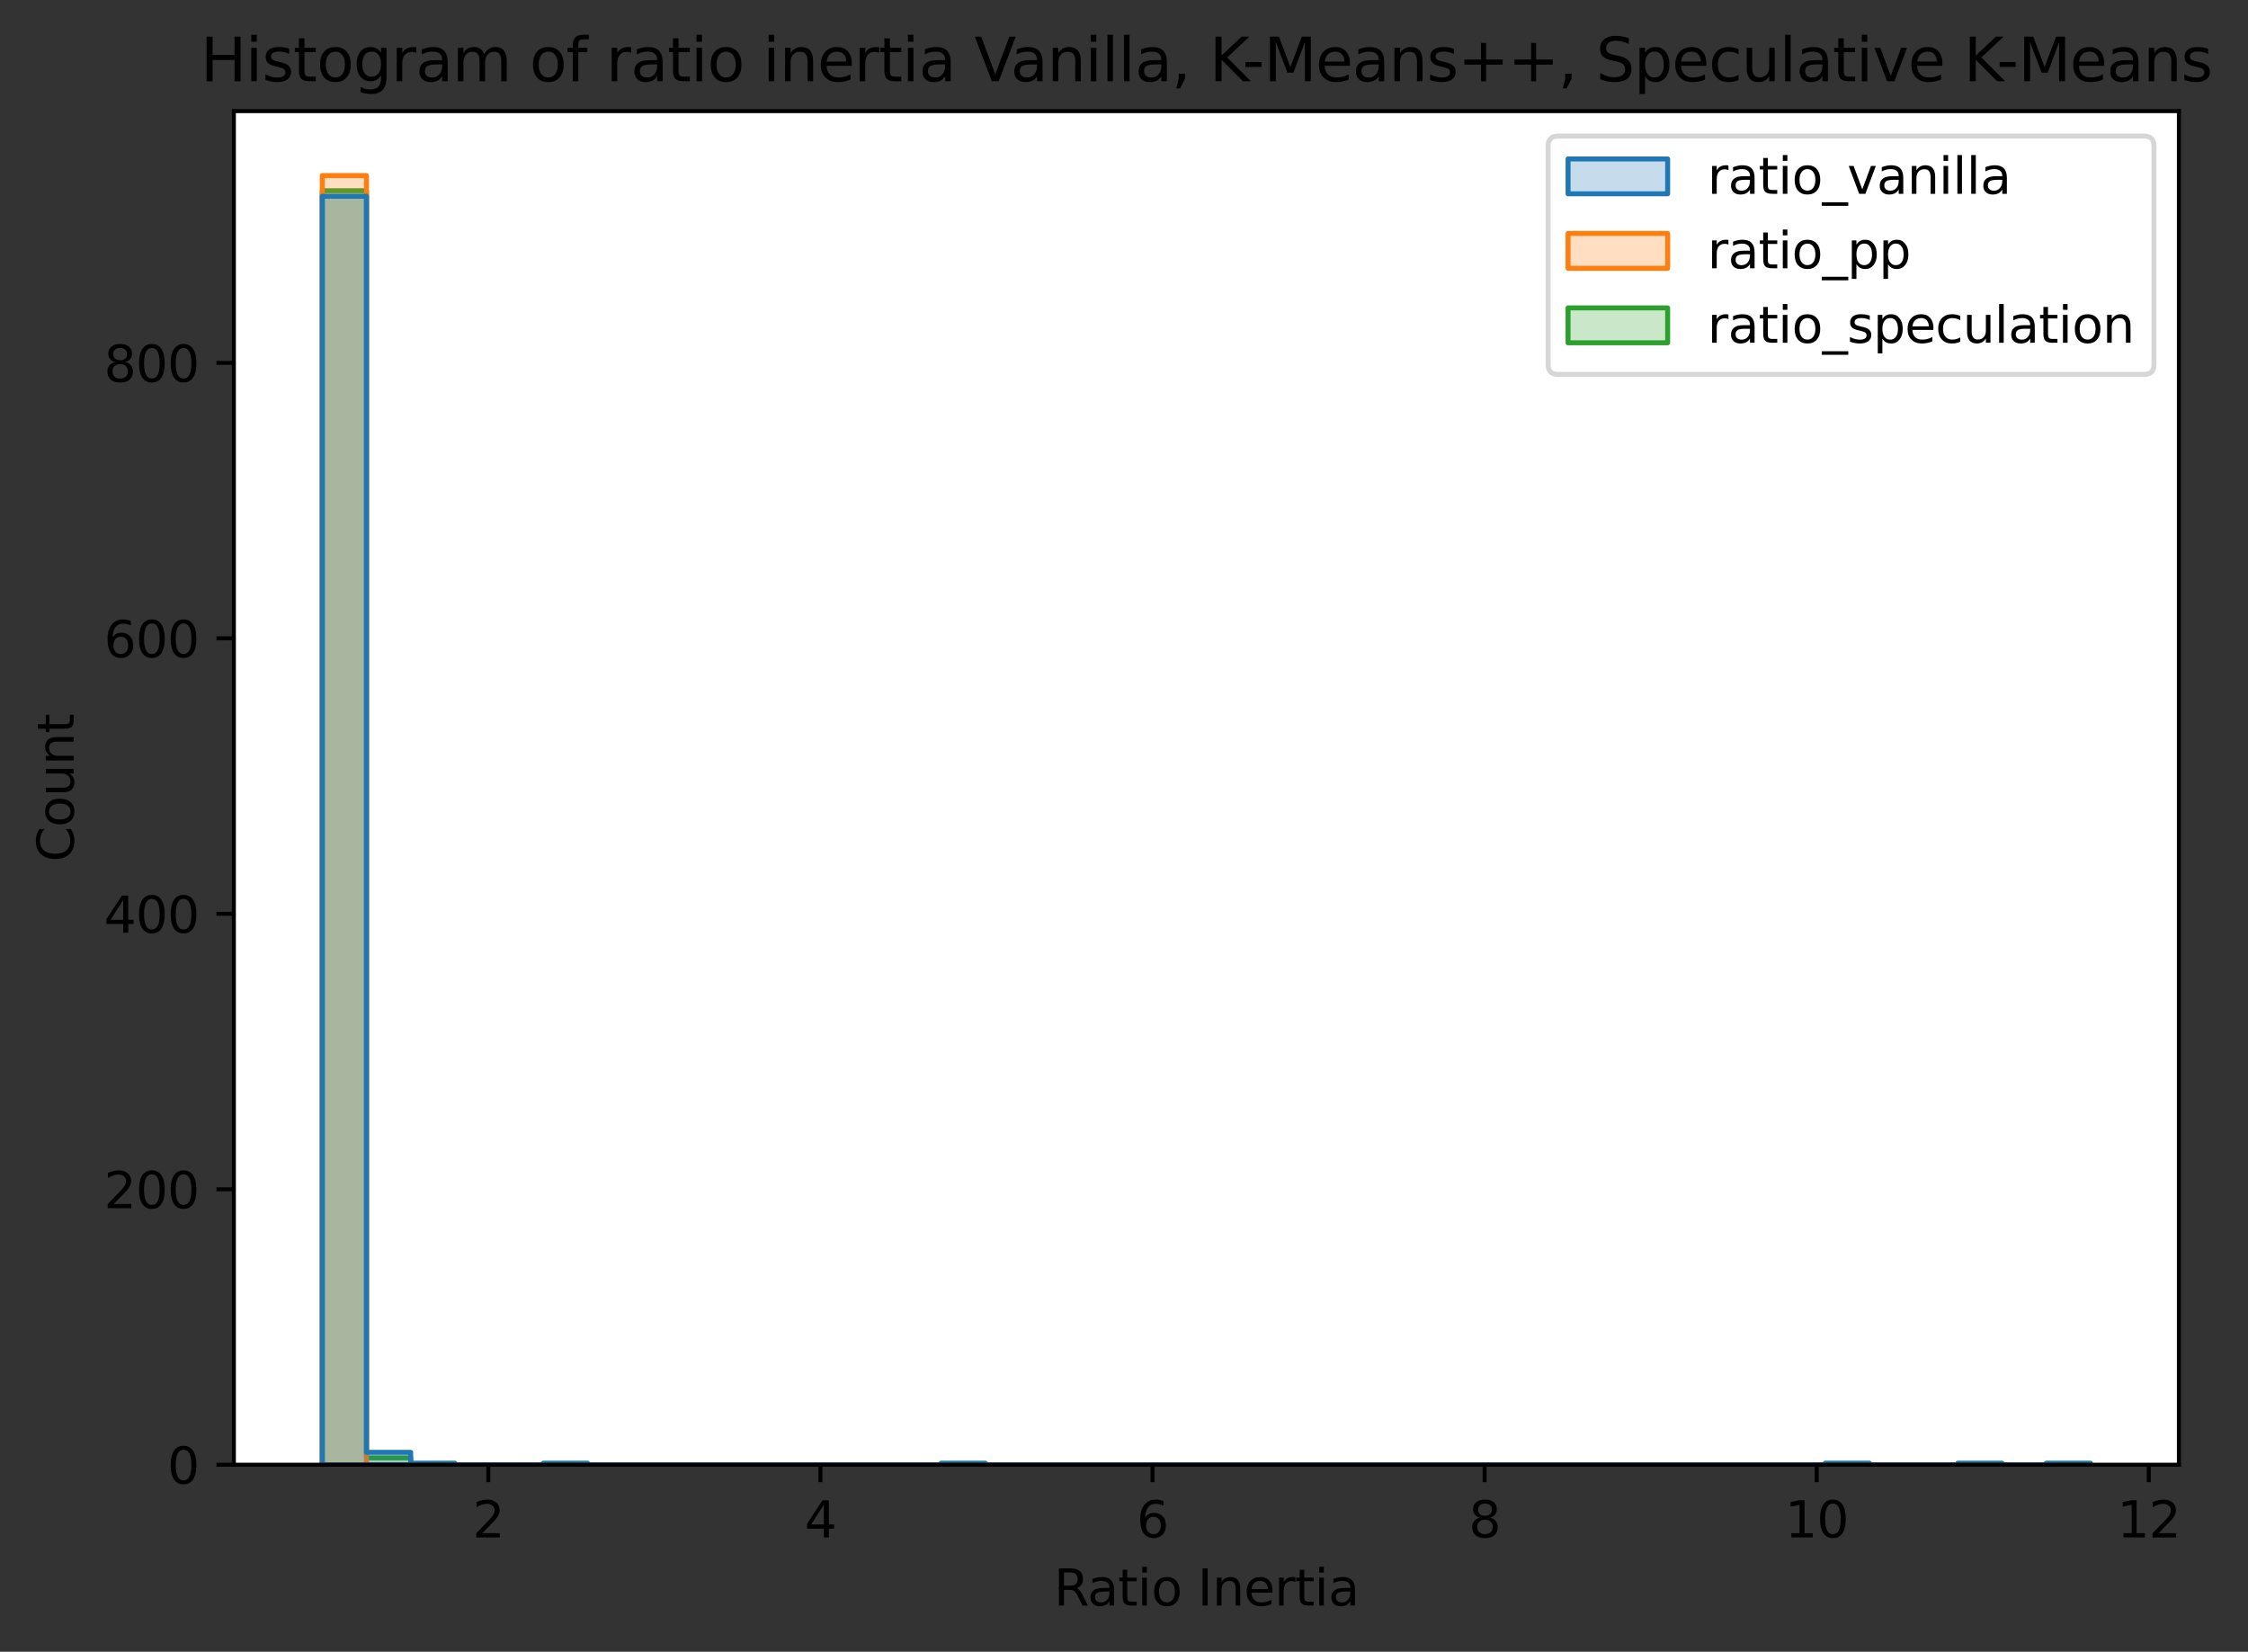 <?xml version="1.0" encoding="utf-8" standalone="no"?>
<!DOCTYPE svg PUBLIC "-//W3C//DTD SVG 1.1//EN"
  "http://www.w3.org/Graphics/SVG/1.1/DTD/svg11.dtd">
<svg xmlns:xlink="http://www.w3.org/1999/xlink" width="451.449pt" height="331.674pt" viewBox="0 0 451.449 331.674" xmlns="http://www.w3.org/2000/svg" version="1.1">
 <rect x="0" y="0" width="451.449" height="331.674" fill="#333333" stroke="none"/>
 <defs>
  <style type="text/css">*{stroke-linejoin: round; stroke-linecap: butt}</style>
 </defs>
 <g id="figure_1">
  <g id="patch_1">
   <path d="M 0 331.674 
L 451.449 331.674 
L 451.449 0 
L 0 0 
L 0 331.674 
z
" style="fill: none"/>
  </g>
  <g id="axes_1">
   <g id="patch_2">
    <path d="M 46.966 294.118 
L 437.566 294.118 
L 437.566 22.318 
L 46.966 22.318 
z
" style="fill: #ffffff"/>
   </g>
   <g id="PolyCollection_1">
    <defs>
     <path id="m29b02a7ef2" d="M 64.72 -293.371 
L 64.72 -37.556 
L 73.597 -37.556 
L 73.597 -37.556 
L 82.475 -37.556 
L 82.475 -37.556 
L 91.352 -37.556 
L 91.352 -37.556 
L 100.229 -37.556 
L 100.229 -37.556 
L 109.107 -37.556 
L 109.107 -37.556 
L 117.984 -37.556 
L 117.984 -37.556 
L 126.861 -37.556 
L 126.861 -37.556 
L 135.738 -37.556 
L 135.738 -37.556 
L 144.616 -37.556 
L 144.616 -37.556 
L 153.493 -37.556 
L 153.493 -37.556 
L 162.37 -37.556 
L 162.37 -37.556 
L 171.247 -37.556 
L 171.247 -37.556 
L 180.125 -37.556 
L 180.125 -37.556 
L 189.002 -37.556 
L 189.002 -37.556 
L 197.879 -37.556 
L 197.879 -37.556 
L 206.757 -37.556 
L 206.757 -37.556 
L 215.634 -37.556 
L 215.634 -37.556 
L 224.511 -37.556 
L 224.511 -37.556 
L 233.388 -37.556 
L 233.388 -37.556 
L 242.266 -37.556 
L 242.266 -37.556 
L 251.143 -37.556 
L 251.143 -37.556 
L 260.02 -37.556 
L 260.02 -37.556 
L 268.897 -37.556 
L 268.897 -37.556 
L 277.775 -37.556 
L 277.775 -37.556 
L 286.652 -37.556 
L 286.652 -37.556 
L 295.529 -37.556 
L 295.529 -37.556 
L 304.407 -37.556 
L 304.407 -37.556 
L 313.284 -37.556 
L 313.284 -37.556 
L 322.161 -37.556 
L 322.161 -37.556 
L 331.038 -37.556 
L 331.038 -37.556 
L 339.916 -37.556 
L 339.916 -37.556 
L 348.793 -37.556 
L 348.793 -37.556 
L 357.67 -37.556 
L 357.67 -37.556 
L 366.547 -37.556 
L 366.547 -37.556 
L 375.425 -37.556 
L 375.425 -37.556 
L 384.302 -37.556 
L 384.302 -37.556 
L 393.179 -37.556 
L 393.179 -37.556 
L 402.057 -37.556 
L 402.057 -37.556 
L 410.934 -37.556 
L 410.934 -37.556 
L 419.811 -37.556 
L 419.811 -37.556 
L 419.811 -37.833 
L 419.811 -37.833 
L 419.811 -37.833 
L 410.934 -37.833 
L 410.934 -37.556 
L 402.057 -37.556 
L 402.057 -37.833 
L 393.179 -37.833 
L 393.179 -37.556 
L 384.302 -37.556 
L 384.302 -37.556 
L 375.425 -37.556 
L 375.425 -37.833 
L 366.547 -37.833 
L 366.547 -37.556 
L 357.67 -37.556 
L 357.67 -37.556 
L 348.793 -37.556 
L 348.793 -37.556 
L 339.916 -37.556 
L 339.916 -37.556 
L 331.038 -37.556 
L 331.038 -37.556 
L 322.161 -37.556 
L 322.161 -37.556 
L 313.284 -37.556 
L 313.284 -37.556 
L 304.407 -37.556 
L 304.407 -37.556 
L 295.529 -37.556 
L 295.529 -37.556 
L 286.652 -37.556 
L 286.652 -37.556 
L 277.775 -37.556 
L 277.775 -37.556 
L 268.897 -37.556 
L 268.897 -37.556 
L 260.02 -37.556 
L 260.02 -37.556 
L 251.143 -37.556 
L 251.143 -37.556 
L 242.266 -37.556 
L 242.266 -37.556 
L 233.388 -37.556 
L 233.388 -37.556 
L 224.511 -37.556 
L 224.511 -37.556 
L 215.634 -37.556 
L 215.634 -37.556 
L 206.757 -37.556 
L 206.757 -37.556 
L 197.879 -37.556 
L 197.879 -37.833 
L 189.002 -37.833 
L 189.002 -37.556 
L 180.125 -37.556 
L 180.125 -37.556 
L 171.247 -37.556 
L 171.247 -37.556 
L 162.37 -37.556 
L 162.37 -37.556 
L 153.493 -37.556 
L 153.493 -37.556 
L 144.616 -37.556 
L 144.616 -37.556 
L 135.738 -37.556 
L 135.738 -37.556 
L 126.861 -37.556 
L 126.861 -37.556 
L 117.984 -37.556 
L 117.984 -37.833 
L 109.107 -37.833 
L 109.107 -37.556 
L 100.229 -37.556 
L 100.229 -37.556 
L 91.352 -37.556 
L 91.352 -37.833 
L 82.475 -37.833 
L 82.475 -38.939 
L 73.597 -38.939 
L 73.597 -293.371 
L 64.72 -293.371 
z
" style="stroke: #2ca02c"/>
    </defs>
    <g clip-path="url(#p835539f2d0)">
     <use xlink:href="#m29b02a7ef2" x="0" y="331.674" style="fill: #2ca02c; fill-opacity: 0.25; stroke: #2ca02c"/>
    </g>
   </g>
   <g id="PolyCollection_2">
    <defs>
     <path id="mc1de7ae4d2" d="M 64.72 -296.413 
L 64.72 -37.556 
L 73.597 -37.556 
L 73.597 -37.556 
L 82.475 -37.556 
L 82.475 -37.556 
L 91.352 -37.556 
L 91.352 -37.556 
L 100.229 -37.556 
L 100.229 -37.556 
L 109.107 -37.556 
L 109.107 -37.556 
L 117.984 -37.556 
L 117.984 -37.556 
L 126.861 -37.556 
L 126.861 -37.556 
L 135.738 -37.556 
L 135.738 -37.556 
L 144.616 -37.556 
L 144.616 -37.556 
L 153.493 -37.556 
L 153.493 -37.556 
L 162.37 -37.556 
L 162.37 -37.556 
L 171.247 -37.556 
L 171.247 -37.556 
L 180.125 -37.556 
L 180.125 -37.556 
L 189.002 -37.556 
L 189.002 -37.556 
L 197.879 -37.556 
L 197.879 -37.556 
L 206.757 -37.556 
L 206.757 -37.556 
L 215.634 -37.556 
L 215.634 -37.556 
L 224.511 -37.556 
L 224.511 -37.556 
L 233.388 -37.556 
L 233.388 -37.556 
L 242.266 -37.556 
L 242.266 -37.556 
L 251.143 -37.556 
L 251.143 -37.556 
L 260.02 -37.556 
L 260.02 -37.556 
L 268.897 -37.556 
L 268.897 -37.556 
L 277.775 -37.556 
L 277.775 -37.556 
L 286.652 -37.556 
L 286.652 -37.556 
L 295.529 -37.556 
L 295.529 -37.556 
L 304.407 -37.556 
L 304.407 -37.556 
L 313.284 -37.556 
L 313.284 -37.556 
L 322.161 -37.556 
L 322.161 -37.556 
L 331.038 -37.556 
L 331.038 -37.556 
L 339.916 -37.556 
L 339.916 -37.556 
L 348.793 -37.556 
L 348.793 -37.556 
L 357.67 -37.556 
L 357.67 -37.556 
L 366.547 -37.556 
L 366.547 -37.556 
L 375.425 -37.556 
L 375.425 -37.556 
L 384.302 -37.556 
L 384.302 -37.556 
L 393.179 -37.556 
L 393.179 -37.556 
L 402.057 -37.556 
L 402.057 -37.556 
L 410.934 -37.556 
L 410.934 -37.556 
L 419.811 -37.556 
L 419.811 -37.556 
L 419.811 -37.556 
L 419.811 -37.556 
L 419.811 -37.556 
L 410.934 -37.556 
L 410.934 -37.556 
L 402.057 -37.556 
L 402.057 -37.556 
L 393.179 -37.556 
L 393.179 -37.556 
L 384.302 -37.556 
L 384.302 -37.556 
L 375.425 -37.556 
L 375.425 -37.556 
L 366.547 -37.556 
L 366.547 -37.556 
L 357.67 -37.556 
L 357.67 -37.556 
L 348.793 -37.556 
L 348.793 -37.556 
L 339.916 -37.556 
L 339.916 -37.556 
L 331.038 -37.556 
L 331.038 -37.556 
L 322.161 -37.556 
L 322.161 -37.556 
L 313.284 -37.556 
L 313.284 -37.556 
L 304.407 -37.556 
L 304.407 -37.556 
L 295.529 -37.556 
L 295.529 -37.556 
L 286.652 -37.556 
L 286.652 -37.556 
L 277.775 -37.556 
L 277.775 -37.556 
L 268.897 -37.556 
L 268.897 -37.556 
L 260.02 -37.556 
L 260.02 -37.556 
L 251.143 -37.556 
L 251.143 -37.556 
L 242.266 -37.556 
L 242.266 -37.556 
L 233.388 -37.556 
L 233.388 -37.556 
L 224.511 -37.556 
L 224.511 -37.556 
L 215.634 -37.556 
L 215.634 -37.556 
L 206.757 -37.556 
L 206.757 -37.556 
L 197.879 -37.556 
L 197.879 -37.556 
L 189.002 -37.556 
L 189.002 -37.556 
L 180.125 -37.556 
L 180.125 -37.556 
L 171.247 -37.556 
L 171.247 -37.556 
L 162.37 -37.556 
L 162.37 -37.556 
L 153.493 -37.556 
L 153.493 -37.556 
L 144.616 -37.556 
L 144.616 -37.556 
L 135.738 -37.556 
L 135.738 -37.556 
L 126.861 -37.556 
L 126.861 -37.556 
L 117.984 -37.556 
L 117.984 -37.556 
L 109.107 -37.556 
L 109.107 -37.556 
L 100.229 -37.556 
L 100.229 -37.556 
L 91.352 -37.556 
L 91.352 -37.556 
L 82.475 -37.556 
L 82.475 -37.556 
L 73.597 -37.556 
L 73.597 -296.413 
L 64.72 -296.413 
z
" style="stroke: #ff7f0e"/>
    </defs>
    <g clip-path="url(#p835539f2d0)">
     <use xlink:href="#mc1de7ae4d2" x="0" y="331.674" style="fill: #ff7f0e; fill-opacity: 0.25; stroke: #ff7f0e"/>
    </g>
   </g>
   <g id="PolyCollection_3">
    <defs>
     <path id="md34f9f6331" d="M 64.72 -292.265 
L 64.72 -37.556 
L 73.597 -37.556 
L 73.597 -37.556 
L 82.475 -37.556 
L 82.475 -37.556 
L 91.352 -37.556 
L 91.352 -37.556 
L 100.229 -37.556 
L 100.229 -37.556 
L 109.107 -37.556 
L 109.107 -37.556 
L 117.984 -37.556 
L 117.984 -37.556 
L 126.861 -37.556 
L 126.861 -37.556 
L 135.738 -37.556 
L 135.738 -37.556 
L 144.616 -37.556 
L 144.616 -37.556 
L 153.493 -37.556 
L 153.493 -37.556 
L 162.37 -37.556 
L 162.37 -37.556 
L 171.247 -37.556 
L 171.247 -37.556 
L 180.125 -37.556 
L 180.125 -37.556 
L 189.002 -37.556 
L 189.002 -37.556 
L 197.879 -37.556 
L 197.879 -37.556 
L 206.757 -37.556 
L 206.757 -37.556 
L 215.634 -37.556 
L 215.634 -37.556 
L 224.511 -37.556 
L 224.511 -37.556 
L 233.388 -37.556 
L 233.388 -37.556 
L 242.266 -37.556 
L 242.266 -37.556 
L 251.143 -37.556 
L 251.143 -37.556 
L 260.02 -37.556 
L 260.02 -37.556 
L 268.897 -37.556 
L 268.897 -37.556 
L 277.775 -37.556 
L 277.775 -37.556 
L 286.652 -37.556 
L 286.652 -37.556 
L 295.529 -37.556 
L 295.529 -37.556 
L 304.407 -37.556 
L 304.407 -37.556 
L 313.284 -37.556 
L 313.284 -37.556 
L 322.161 -37.556 
L 322.161 -37.556 
L 331.038 -37.556 
L 331.038 -37.556 
L 339.916 -37.556 
L 339.916 -37.556 
L 348.793 -37.556 
L 348.793 -37.556 
L 357.67 -37.556 
L 357.67 -37.556 
L 366.547 -37.556 
L 366.547 -37.556 
L 375.425 -37.556 
L 375.425 -37.556 
L 384.302 -37.556 
L 384.302 -37.556 
L 393.179 -37.556 
L 393.179 -37.556 
L 402.057 -37.556 
L 402.057 -37.556 
L 410.934 -37.556 
L 410.934 -37.556 
L 419.811 -37.556 
L 419.811 -37.556 
L 419.811 -37.833 
L 419.811 -37.833 
L 419.811 -37.833 
L 410.934 -37.833 
L 410.934 -37.556 
L 402.057 -37.556 
L 402.057 -37.833 
L 393.179 -37.833 
L 393.179 -37.556 
L 384.302 -37.556 
L 384.302 -37.556 
L 375.425 -37.556 
L 375.425 -37.833 
L 366.547 -37.833 
L 366.547 -37.556 
L 357.67 -37.556 
L 357.67 -37.556 
L 348.793 -37.556 
L 348.793 -37.556 
L 339.916 -37.556 
L 339.916 -37.556 
L 331.038 -37.556 
L 331.038 -37.556 
L 322.161 -37.556 
L 322.161 -37.556 
L 313.284 -37.556 
L 313.284 -37.556 
L 304.407 -37.556 
L 304.407 -37.556 
L 295.529 -37.556 
L 295.529 -37.556 
L 286.652 -37.556 
L 286.652 -37.556 
L 277.775 -37.556 
L 277.775 -37.556 
L 268.897 -37.556 
L 268.897 -37.556 
L 260.02 -37.556 
L 260.02 -37.556 
L 251.143 -37.556 
L 251.143 -37.556 
L 242.266 -37.556 
L 242.266 -37.556 
L 233.388 -37.556 
L 233.388 -37.556 
L 224.511 -37.556 
L 224.511 -37.556 
L 215.634 -37.556 
L 215.634 -37.556 
L 206.757 -37.556 
L 206.757 -37.556 
L 197.879 -37.556 
L 197.879 -37.833 
L 189.002 -37.833 
L 189.002 -37.556 
L 180.125 -37.556 
L 180.125 -37.556 
L 171.247 -37.556 
L 171.247 -37.556 
L 162.37 -37.556 
L 162.37 -37.556 
L 153.493 -37.556 
L 153.493 -37.556 
L 144.616 -37.556 
L 144.616 -37.556 
L 135.738 -37.556 
L 135.738 -37.556 
L 126.861 -37.556 
L 126.861 -37.556 
L 117.984 -37.556 
L 117.984 -37.833 
L 109.107 -37.833 
L 109.107 -37.556 
L 100.229 -37.556 
L 100.229 -37.556 
L 91.352 -37.556 
L 91.352 -37.833 
L 82.475 -37.833 
L 82.475 -40.045 
L 73.597 -40.045 
L 73.597 -292.265 
L 64.72 -292.265 
z
" style="stroke: #1f77b4"/>
    </defs>
    <g clip-path="url(#p835539f2d0)">
     <use xlink:href="#md34f9f6331" x="0" y="331.674" style="fill: #1f77b4; fill-opacity: 0.25; stroke: #1f77b4"/>
    </g>
   </g>
   <g id="matplotlib.axis_1">
    <g id="xtick_1">
     <g id="line2d_1">
      <defs>
       <path id="m6de00a0913" d="M 0 0 
L 0 3.5 
" style="stroke: #000000; stroke-width: 0.8"/>
      </defs>
      <g>
       <use xlink:href="#m6de00a0913" x="98.066" y="294.118" style="stroke: #000000; stroke-width: 0.8"/>
      </g>
     </g>
     <g id="text_1">
      <!-- 2 -->
      <g transform="translate(94.885 308.717)scale(0.1 -0.1)">
       <defs>
        <path id="DejaVuSans-32" d="M 1228 531 
L 3431 531 
L 3431 0 
L 469 0 
L 469 531 
Q 828 903 1448 1529 
Q 2069 2156 2228 2338 
Q 2531 2678 2651 2914 
Q 2772 3150 2772 3378 
Q 2772 3750 2511 3984 
Q 2250 4219 1831 4219 
Q 1534 4219 1204 4116 
Q 875 4013 500 3803 
L 500 4441 
Q 881 4594 1212 4672 
Q 1544 4750 1819 4750 
Q 2544 4750 2975 4387 
Q 3406 4025 3406 3419 
Q 3406 3131 3298 2873 
Q 3191 2616 2906 2266 
Q 2828 2175 2409 1742 
Q 1991 1309 1228 531 
z
" transform="scale(0.016)"/>
       </defs>
       <use xlink:href="#DejaVuSans-32"/>
      </g>
     </g>
    </g>
    <g id="xtick_2">
     <g id="line2d_2">
      <g>
       <use xlink:href="#m6de00a0913" x="164.758" y="294.118" style="stroke: #000000; stroke-width: 0.8"/>
      </g>
     </g>
     <g id="text_2">
      <!-- 4 -->
      <g transform="translate(161.576 308.717)scale(0.1 -0.1)">
       <defs>
        <path id="DejaVuSans-34" d="M 2419 4116 
L 825 1625 
L 2419 1625 
L 2419 4116 
z
M 2253 4666 
L 3047 4666 
L 3047 1625 
L 3713 1625 
L 3713 1100 
L 3047 1100 
L 3047 0 
L 2419 0 
L 2419 1100 
L 313 1100 
L 313 1709 
L 2253 4666 
z
" transform="scale(0.016)"/>
       </defs>
       <use xlink:href="#DejaVuSans-34"/>
      </g>
     </g>
    </g>
    <g id="xtick_3">
     <g id="line2d_3">
      <g>
       <use xlink:href="#m6de00a0913" x="231.449" y="294.118" style="stroke: #000000; stroke-width: 0.8"/>
      </g>
     </g>
     <g id="text_3">
      <!-- 6 -->
      <g transform="translate(228.268 308.717)scale(0.1 -0.1)">
       <defs>
        <path id="DejaVuSans-36" d="M 2113 2584 
Q 1688 2584 1439 2293 
Q 1191 2003 1191 1497 
Q 1191 994 1439 701 
Q 1688 409 2113 409 
Q 2538 409 2786 701 
Q 3034 994 3034 1497 
Q 3034 2003 2786 2293 
Q 2538 2584 2113 2584 
z
M 3366 4563 
L 3366 3988 
Q 3128 4100 2886 4159 
Q 2644 4219 2406 4219 
Q 1781 4219 1451 3797 
Q 1122 3375 1075 2522 
Q 1259 2794 1537 2939 
Q 1816 3084 2150 3084 
Q 2853 3084 3261 2657 
Q 3669 2231 3669 1497 
Q 3669 778 3244 343 
Q 2819 -91 2113 -91 
Q 1303 -91 875 529 
Q 447 1150 447 2328 
Q 447 3434 972 4092 
Q 1497 4750 2381 4750 
Q 2619 4750 2861 4703 
Q 3103 4656 3366 4563 
z
" transform="scale(0.016)"/>
       </defs>
       <use xlink:href="#DejaVuSans-36"/>
      </g>
     </g>
    </g>
    <g id="xtick_4">
     <g id="line2d_4">
      <g>
       <use xlink:href="#m6de00a0913" x="298.141" y="294.118" style="stroke: #000000; stroke-width: 0.8"/>
      </g>
     </g>
     <g id="text_4">
      <!-- 8 -->
      <g transform="translate(294.96 308.717)scale(0.1 -0.1)">
       <defs>
        <path id="DejaVuSans-38" d="M 2034 2216 
Q 1584 2216 1326 1975 
Q 1069 1734 1069 1313 
Q 1069 891 1326 650 
Q 1584 409 2034 409 
Q 2484 409 2743 651 
Q 3003 894 3003 1313 
Q 3003 1734 2745 1975 
Q 2488 2216 2034 2216 
z
M 1403 2484 
Q 997 2584 770 2862 
Q 544 3141 544 3541 
Q 544 4100 942 4425 
Q 1341 4750 2034 4750 
Q 2731 4750 3128 4425 
Q 3525 4100 3525 3541 
Q 3525 3141 3298 2862 
Q 3072 2584 2669 2484 
Q 3125 2378 3379 2068 
Q 3634 1759 3634 1313 
Q 3634 634 3220 271 
Q 2806 -91 2034 -91 
Q 1263 -91 848 271 
Q 434 634 434 1313 
Q 434 1759 690 2068 
Q 947 2378 1403 2484 
z
M 1172 3481 
Q 1172 3119 1398 2916 
Q 1625 2713 2034 2713 
Q 2441 2713 2670 2916 
Q 2900 3119 2900 3481 
Q 2900 3844 2670 4047 
Q 2441 4250 2034 4250 
Q 1625 4250 1398 4047 
Q 1172 3844 1172 3481 
z
" transform="scale(0.016)"/>
       </defs>
       <use xlink:href="#DejaVuSans-38"/>
      </g>
     </g>
    </g>
    <g id="xtick_5">
     <g id="line2d_5">
      <g>
       <use xlink:href="#m6de00a0913" x="364.833" y="294.118" style="stroke: #000000; stroke-width: 0.8"/>
      </g>
     </g>
     <g id="text_5">
      <!-- 10 -->
      <g transform="translate(358.47 308.717)scale(0.1 -0.1)">
       <defs>
        <path id="DejaVuSans-31" d="M 794 531 
L 1825 531 
L 1825 4091 
L 703 3866 
L 703 4441 
L 1819 4666 
L 2450 4666 
L 2450 531 
L 3481 531 
L 3481 0 
L 794 0 
L 794 531 
z
" transform="scale(0.016)"/>
        <path id="DejaVuSans-30" d="M 2034 4250 
Q 1547 4250 1301 3770 
Q 1056 3291 1056 2328 
Q 1056 1369 1301 889 
Q 1547 409 2034 409 
Q 2525 409 2770 889 
Q 3016 1369 3016 2328 
Q 3016 3291 2770 3770 
Q 2525 4250 2034 4250 
z
M 2034 4750 
Q 2819 4750 3233 4129 
Q 3647 3509 3647 2328 
Q 3647 1150 3233 529 
Q 2819 -91 2034 -91 
Q 1250 -91 836 529 
Q 422 1150 422 2328 
Q 422 3509 836 4129 
Q 1250 4750 2034 4750 
z
" transform="scale(0.016)"/>
       </defs>
       <use xlink:href="#DejaVuSans-31"/>
       <use xlink:href="#DejaVuSans-30" x="63.623"/>
      </g>
     </g>
    </g>
    <g id="xtick_6">
     <g id="line2d_6">
      <g>
       <use xlink:href="#m6de00a0913" x="431.524" y="294.118" style="stroke: #000000; stroke-width: 0.8"/>
      </g>
     </g>
     <g id="text_6">
      <!-- 12 -->
      <g transform="translate(425.162 308.717)scale(0.1 -0.1)">
       <use xlink:href="#DejaVuSans-31"/>
       <use xlink:href="#DejaVuSans-32" x="63.623"/>
      </g>
     </g>
    </g>
    <g id="text_7">
     <!-- Ratio Inertia -->
     <g transform="translate(211.653 322.395)scale(0.1 -0.1)">
      <defs>
       <path id="DejaVuSans-52" d="M 2841 2188 
Q 3044 2119 3236 1894 
Q 3428 1669 3622 1275 
L 4263 0 
L 3584 0 
L 2988 1197 
Q 2756 1666 2539 1819 
Q 2322 1972 1947 1972 
L 1259 1972 
L 1259 0 
L 628 0 
L 628 4666 
L 2053 4666 
Q 2853 4666 3247 4331 
Q 3641 3997 3641 3322 
Q 3641 2881 3436 2590 
Q 3231 2300 2841 2188 
z
M 1259 4147 
L 1259 2491 
L 2053 2491 
Q 2509 2491 2742 2702 
Q 2975 2913 2975 3322 
Q 2975 3731 2742 3939 
Q 2509 4147 2053 4147 
L 1259 4147 
z
" transform="scale(0.016)"/>
       <path id="DejaVuSans-61" d="M 2194 1759 
Q 1497 1759 1228 1600 
Q 959 1441 959 1056 
Q 959 750 1161 570 
Q 1363 391 1709 391 
Q 2188 391 2477 730 
Q 2766 1069 2766 1631 
L 2766 1759 
L 2194 1759 
z
M 3341 1997 
L 3341 0 
L 2766 0 
L 2766 531 
Q 2569 213 2275 61 
Q 1981 -91 1556 -91 
Q 1019 -91 701 211 
Q 384 513 384 1019 
Q 384 1609 779 1909 
Q 1175 2209 1959 2209 
L 2766 2209 
L 2766 2266 
Q 2766 2663 2505 2880 
Q 2244 3097 1772 3097 
Q 1472 3097 1187 3025 
Q 903 2953 641 2809 
L 641 3341 
Q 956 3463 1253 3523 
Q 1550 3584 1831 3584 
Q 2591 3584 2966 3190 
Q 3341 2797 3341 1997 
z
" transform="scale(0.016)"/>
       <path id="DejaVuSans-74" d="M 1172 4494 
L 1172 3500 
L 2356 3500 
L 2356 3053 
L 1172 3053 
L 1172 1153 
Q 1172 725 1289 603 
Q 1406 481 1766 481 
L 2356 481 
L 2356 0 
L 1766 0 
Q 1100 0 847 248 
Q 594 497 594 1153 
L 594 3053 
L 172 3053 
L 172 3500 
L 594 3500 
L 594 4494 
L 1172 4494 
z
" transform="scale(0.016)"/>
       <path id="DejaVuSans-69" d="M 603 3500 
L 1178 3500 
L 1178 0 
L 603 0 
L 603 3500 
z
M 603 4863 
L 1178 4863 
L 1178 4134 
L 603 4134 
L 603 4863 
z
" transform="scale(0.016)"/>
       <path id="DejaVuSans-6f" d="M 1959 3097 
Q 1497 3097 1228 2736 
Q 959 2375 959 1747 
Q 959 1119 1226 758 
Q 1494 397 1959 397 
Q 2419 397 2687 759 
Q 2956 1122 2956 1747 
Q 2956 2369 2687 2733 
Q 2419 3097 1959 3097 
z
M 1959 3584 
Q 2709 3584 3137 3096 
Q 3566 2609 3566 1747 
Q 3566 888 3137 398 
Q 2709 -91 1959 -91 
Q 1206 -91 779 398 
Q 353 888 353 1747 
Q 353 2609 779 3096 
Q 1206 3584 1959 3584 
z
" transform="scale(0.016)"/>
       <path id="DejaVuSans-20" transform="scale(0.016)"/>
       <path id="DejaVuSans-49" d="M 628 4666 
L 1259 4666 
L 1259 0 
L 628 0 
L 628 4666 
z
" transform="scale(0.016)"/>
       <path id="DejaVuSans-6e" d="M 3513 2113 
L 3513 0 
L 2938 0 
L 2938 2094 
Q 2938 2591 2744 2837 
Q 2550 3084 2163 3084 
Q 1697 3084 1428 2787 
Q 1159 2491 1159 1978 
L 1159 0 
L 581 0 
L 581 3500 
L 1159 3500 
L 1159 2956 
Q 1366 3272 1645 3428 
Q 1925 3584 2291 3584 
Q 2894 3584 3203 3211 
Q 3513 2838 3513 2113 
z
" transform="scale(0.016)"/>
       <path id="DejaVuSans-65" d="M 3597 1894 
L 3597 1613 
L 953 1613 
Q 991 1019 1311 708 
Q 1631 397 2203 397 
Q 2534 397 2845 478 
Q 3156 559 3463 722 
L 3463 178 
Q 3153 47 2828 -22 
Q 2503 -91 2169 -91 
Q 1331 -91 842 396 
Q 353 884 353 1716 
Q 353 2575 817 3079 
Q 1281 3584 2069 3584 
Q 2775 3584 3186 3129 
Q 3597 2675 3597 1894 
z
M 3022 2063 
Q 3016 2534 2758 2815 
Q 2500 3097 2075 3097 
Q 1594 3097 1305 2825 
Q 1016 2553 972 2059 
L 3022 2063 
z
" transform="scale(0.016)"/>
       <path id="DejaVuSans-72" d="M 2631 2963 
Q 2534 3019 2420 3045 
Q 2306 3072 2169 3072 
Q 1681 3072 1420 2755 
Q 1159 2438 1159 1844 
L 1159 0 
L 581 0 
L 581 3500 
L 1159 3500 
L 1159 2956 
Q 1341 3275 1631 3429 
Q 1922 3584 2338 3584 
Q 2397 3584 2469 3576 
Q 2541 3569 2628 3553 
L 2631 2963 
z
" transform="scale(0.016)"/>
      </defs>
      <use xlink:href="#DejaVuSans-52"/>
      <use xlink:href="#DejaVuSans-61" x="67.232"/>
      <use xlink:href="#DejaVuSans-74" x="128.512"/>
      <use xlink:href="#DejaVuSans-69" x="167.721"/>
      <use xlink:href="#DejaVuSans-6f" x="195.504"/>
      <use xlink:href="#DejaVuSans-20" x="256.686"/>
      <use xlink:href="#DejaVuSans-49" x="288.473"/>
      <use xlink:href="#DejaVuSans-6e" x="317.965"/>
      <use xlink:href="#DejaVuSans-65" x="381.344"/>
      <use xlink:href="#DejaVuSans-72" x="442.867"/>
      <use xlink:href="#DejaVuSans-74" x="483.98"/>
      <use xlink:href="#DejaVuSans-69" x="523.189"/>
      <use xlink:href="#DejaVuSans-61" x="550.973"/>
     </g>
    </g>
   </g>
   <g id="matplotlib.axis_2">
    <g id="ytick_1">
     <g id="line2d_7">
      <defs>
       <path id="m4f1d714756" d="M 0 0 
L -3.5 0 
" style="stroke: #000000; stroke-width: 0.8"/>
      </defs>
      <g>
       <use xlink:href="#m4f1d714756" x="46.966" y="294.118" style="stroke: #000000; stroke-width: 0.8"/>
      </g>
     </g>
     <g id="text_8">
      <!-- 0 -->
      <g transform="translate(33.603 297.917)scale(0.1 -0.1)">
       <use xlink:href="#DejaVuSans-30"/>
      </g>
     </g>
    </g>
    <g id="ytick_2">
     <g id="line2d_8">
      <g>
       <use xlink:href="#m4f1d714756" x="46.966" y="238.807" style="stroke: #000000; stroke-width: 0.8"/>
      </g>
     </g>
     <g id="text_9">
      <!-- 200 -->
      <g transform="translate(20.878 242.606)scale(0.1 -0.1)">
       <use xlink:href="#DejaVuSans-32"/>
       <use xlink:href="#DejaVuSans-30" x="63.623"/>
       <use xlink:href="#DejaVuSans-30" x="127.246"/>
      </g>
     </g>
    </g>
    <g id="ytick_3">
     <g id="line2d_9">
      <g>
       <use xlink:href="#m4f1d714756" x="46.966" y="183.495" style="stroke: #000000; stroke-width: 0.8"/>
      </g>
     </g>
     <g id="text_10">
      <!-- 400 -->
      <g transform="translate(20.878 187.295)scale(0.1 -0.1)">
       <use xlink:href="#DejaVuSans-34"/>
       <use xlink:href="#DejaVuSans-30" x="63.623"/>
       <use xlink:href="#DejaVuSans-30" x="127.246"/>
      </g>
     </g>
    </g>
    <g id="ytick_4">
     <g id="line2d_10">
      <g>
       <use xlink:href="#m4f1d714756" x="46.966" y="128.184" style="stroke: #000000; stroke-width: 0.8"/>
      </g>
     </g>
     <g id="text_11">
      <!-- 600 -->
      <g transform="translate(20.878 131.983)scale(0.1 -0.1)">
       <use xlink:href="#DejaVuSans-36"/>
       <use xlink:href="#DejaVuSans-30" x="63.623"/>
       <use xlink:href="#DejaVuSans-30" x="127.246"/>
      </g>
     </g>
    </g>
    <g id="ytick_5">
     <g id="line2d_11">
      <g>
       <use xlink:href="#m4f1d714756" x="46.966" y="72.873" style="stroke: #000000; stroke-width: 0.8"/>
      </g>
     </g>
     <g id="text_12">
      <!-- 800 -->
      <g transform="translate(20.878 76.672)scale(0.1 -0.1)">
       <use xlink:href="#DejaVuSans-38"/>
       <use xlink:href="#DejaVuSans-30" x="63.623"/>
       <use xlink:href="#DejaVuSans-30" x="127.246"/>
      </g>
     </g>
    </g>
    <g id="text_13">
     <!-- Count -->
     <g transform="translate(14.798 173.067)rotate(-90)scale(0.1 -0.1)">
      <defs>
       <path id="DejaVuSans-43" d="M 4122 4306 
L 4122 3641 
Q 3803 3938 3442 4084 
Q 3081 4231 2675 4231 
Q 1875 4231 1450 3742 
Q 1025 3253 1025 2328 
Q 1025 1406 1450 917 
Q 1875 428 2675 428 
Q 3081 428 3442 575 
Q 3803 722 4122 1019 
L 4122 359 
Q 3791 134 3420 21 
Q 3050 -91 2638 -91 
Q 1578 -91 968 557 
Q 359 1206 359 2328 
Q 359 3453 968 4101 
Q 1578 4750 2638 4750 
Q 3056 4750 3426 4639 
Q 3797 4528 4122 4306 
z
" transform="scale(0.016)"/>
       <path id="DejaVuSans-75" d="M 544 1381 
L 544 3500 
L 1119 3500 
L 1119 1403 
Q 1119 906 1312 657 
Q 1506 409 1894 409 
Q 2359 409 2629 706 
Q 2900 1003 2900 1516 
L 2900 3500 
L 3475 3500 
L 3475 0 
L 2900 0 
L 2900 538 
Q 2691 219 2414 64 
Q 2138 -91 1772 -91 
Q 1169 -91 856 284 
Q 544 659 544 1381 
z
M 1991 3584 
L 1991 3584 
z
" transform="scale(0.016)"/>
      </defs>
      <use xlink:href="#DejaVuSans-43"/>
      <use xlink:href="#DejaVuSans-6f" x="69.824"/>
      <use xlink:href="#DejaVuSans-75" x="131.006"/>
      <use xlink:href="#DejaVuSans-6e" x="194.385"/>
      <use xlink:href="#DejaVuSans-74" x="257.764"/>
     </g>
    </g>
   </g>
   <g id="patch_3">
    <path d="M 46.966 294.118 
L 46.966 22.318 
" style="fill: none; stroke: #000000; stroke-width: 0.8; stroke-linejoin: miter; stroke-linecap: square"/>
   </g>
   <g id="patch_4">
    <path d="M 437.566 294.118 
L 437.566 22.318 
" style="fill: none; stroke: #000000; stroke-width: 0.8; stroke-linejoin: miter; stroke-linecap: square"/>
   </g>
   <g id="patch_5">
    <path d="M 46.966 294.118 
L 437.566 294.118 
" style="fill: none; stroke: #000000; stroke-width: 0.8; stroke-linejoin: miter; stroke-linecap: square"/>
   </g>
   <g id="patch_6">
    <path d="M 46.966 22.318 
L 437.566 22.318 
" style="fill: none; stroke: #000000; stroke-width: 0.8; stroke-linejoin: miter; stroke-linecap: square"/>
   </g>
   <g id="text_14">
    <!-- Histogram of ratio inertia Vanilla, K-Means++, Speculative K-Means -->
    <g transform="translate(40.282 16.318)scale(0.12 -0.12)">
     <defs>
      <path id="DejaVuSans-48" d="M 628 4666 
L 1259 4666 
L 1259 2753 
L 3553 2753 
L 3553 4666 
L 4184 4666 
L 4184 0 
L 3553 0 
L 3553 2222 
L 1259 2222 
L 1259 0 
L 628 0 
L 628 4666 
z
" transform="scale(0.016)"/>
      <path id="DejaVuSans-73" d="M 2834 3397 
L 2834 2853 
Q 2591 2978 2328 3040 
Q 2066 3103 1784 3103 
Q 1356 3103 1142 2972 
Q 928 2841 928 2578 
Q 928 2378 1081 2264 
Q 1234 2150 1697 2047 
L 1894 2003 
Q 2506 1872 2764 1633 
Q 3022 1394 3022 966 
Q 3022 478 2636 193 
Q 2250 -91 1575 -91 
Q 1294 -91 989 -36 
Q 684 19 347 128 
L 347 722 
Q 666 556 975 473 
Q 1284 391 1588 391 
Q 1994 391 2212 530 
Q 2431 669 2431 922 
Q 2431 1156 2273 1281 
Q 2116 1406 1581 1522 
L 1381 1569 
Q 847 1681 609 1914 
Q 372 2147 372 2553 
Q 372 3047 722 3315 
Q 1072 3584 1716 3584 
Q 2034 3584 2315 3537 
Q 2597 3491 2834 3397 
z
" transform="scale(0.016)"/>
      <path id="DejaVuSans-67" d="M 2906 1791 
Q 2906 2416 2648 2759 
Q 2391 3103 1925 3103 
Q 1463 3103 1205 2759 
Q 947 2416 947 1791 
Q 947 1169 1205 825 
Q 1463 481 1925 481 
Q 2391 481 2648 825 
Q 2906 1169 2906 1791 
z
M 3481 434 
Q 3481 -459 3084 -895 
Q 2688 -1331 1869 -1331 
Q 1566 -1331 1297 -1286 
Q 1028 -1241 775 -1147 
L 775 -588 
Q 1028 -725 1275 -790 
Q 1522 -856 1778 -856 
Q 2344 -856 2625 -561 
Q 2906 -266 2906 331 
L 2906 616 
Q 2728 306 2450 153 
Q 2172 0 1784 0 
Q 1141 0 747 490 
Q 353 981 353 1791 
Q 353 2603 747 3093 
Q 1141 3584 1784 3584 
Q 2172 3584 2450 3431 
Q 2728 3278 2906 2969 
L 2906 3500 
L 3481 3500 
L 3481 434 
z
" transform="scale(0.016)"/>
      <path id="DejaVuSans-6d" d="M 3328 2828 
Q 3544 3216 3844 3400 
Q 4144 3584 4550 3584 
Q 5097 3584 5394 3201 
Q 5691 2819 5691 2113 
L 5691 0 
L 5113 0 
L 5113 2094 
Q 5113 2597 4934 2840 
Q 4756 3084 4391 3084 
Q 3944 3084 3684 2787 
Q 3425 2491 3425 1978 
L 3425 0 
L 2847 0 
L 2847 2094 
Q 2847 2600 2669 2842 
Q 2491 3084 2119 3084 
Q 1678 3084 1418 2786 
Q 1159 2488 1159 1978 
L 1159 0 
L 581 0 
L 581 3500 
L 1159 3500 
L 1159 2956 
Q 1356 3278 1631 3431 
Q 1906 3584 2284 3584 
Q 2666 3584 2933 3390 
Q 3200 3197 3328 2828 
z
" transform="scale(0.016)"/>
      <path id="DejaVuSans-66" d="M 2375 4863 
L 2375 4384 
L 1825 4384 
Q 1516 4384 1395 4259 
Q 1275 4134 1275 3809 
L 1275 3500 
L 2222 3500 
L 2222 3053 
L 1275 3053 
L 1275 0 
L 697 0 
L 697 3053 
L 147 3053 
L 147 3500 
L 697 3500 
L 697 3744 
Q 697 4328 969 4595 
Q 1241 4863 1831 4863 
L 2375 4863 
z
" transform="scale(0.016)"/>
      <path id="DejaVuSans-56" d="M 1831 0 
L 50 4666 
L 709 4666 
L 2188 738 
L 3669 4666 
L 4325 4666 
L 2547 0 
L 1831 0 
z
" transform="scale(0.016)"/>
      <path id="DejaVuSans-6c" d="M 603 4863 
L 1178 4863 
L 1178 0 
L 603 0 
L 603 4863 
z
" transform="scale(0.016)"/>
      <path id="DejaVuSans-2c" d="M 750 794 
L 1409 794 
L 1409 256 
L 897 -744 
L 494 -744 
L 750 256 
L 750 794 
z
" transform="scale(0.016)"/>
      <path id="DejaVuSans-4b" d="M 628 4666 
L 1259 4666 
L 1259 2694 
L 3353 4666 
L 4166 4666 
L 1850 2491 
L 4331 0 
L 3500 0 
L 1259 2247 
L 1259 0 
L 628 0 
L 628 4666 
z
" transform="scale(0.016)"/>
      <path id="DejaVuSans-2d" d="M 313 2009 
L 1997 2009 
L 1997 1497 
L 313 1497 
L 313 2009 
z
" transform="scale(0.016)"/>
      <path id="DejaVuSans-4d" d="M 628 4666 
L 1569 4666 
L 2759 1491 
L 3956 4666 
L 4897 4666 
L 4897 0 
L 4281 0 
L 4281 4097 
L 3078 897 
L 2444 897 
L 1241 4097 
L 1241 0 
L 628 0 
L 628 4666 
z
" transform="scale(0.016)"/>
      <path id="DejaVuSans-2b" d="M 2944 4013 
L 2944 2272 
L 4684 2272 
L 4684 1741 
L 2944 1741 
L 2944 0 
L 2419 0 
L 2419 1741 
L 678 1741 
L 678 2272 
L 2419 2272 
L 2419 4013 
L 2944 4013 
z
" transform="scale(0.016)"/>
      <path id="DejaVuSans-53" d="M 3425 4513 
L 3425 3897 
Q 3066 4069 2747 4153 
Q 2428 4238 2131 4238 
Q 1616 4238 1336 4038 
Q 1056 3838 1056 3469 
Q 1056 3159 1242 3001 
Q 1428 2844 1947 2747 
L 2328 2669 
Q 3034 2534 3370 2195 
Q 3706 1856 3706 1288 
Q 3706 609 3251 259 
Q 2797 -91 1919 -91 
Q 1588 -91 1214 -16 
Q 841 59 441 206 
L 441 856 
Q 825 641 1194 531 
Q 1563 422 1919 422 
Q 2459 422 2753 634 
Q 3047 847 3047 1241 
Q 3047 1584 2836 1778 
Q 2625 1972 2144 2069 
L 1759 2144 
Q 1053 2284 737 2584 
Q 422 2884 422 3419 
Q 422 4038 858 4394 
Q 1294 4750 2059 4750 
Q 2388 4750 2728 4690 
Q 3069 4631 3425 4513 
z
" transform="scale(0.016)"/>
      <path id="DejaVuSans-70" d="M 1159 525 
L 1159 -1331 
L 581 -1331 
L 581 3500 
L 1159 3500 
L 1159 2969 
Q 1341 3281 1617 3432 
Q 1894 3584 2278 3584 
Q 2916 3584 3314 3078 
Q 3713 2572 3713 1747 
Q 3713 922 3314 415 
Q 2916 -91 2278 -91 
Q 1894 -91 1617 61 
Q 1341 213 1159 525 
z
M 3116 1747 
Q 3116 2381 2855 2742 
Q 2594 3103 2138 3103 
Q 1681 3103 1420 2742 
Q 1159 2381 1159 1747 
Q 1159 1113 1420 752 
Q 1681 391 2138 391 
Q 2594 391 2855 752 
Q 3116 1113 3116 1747 
z
" transform="scale(0.016)"/>
      <path id="DejaVuSans-63" d="M 3122 3366 
L 3122 2828 
Q 2878 2963 2633 3030 
Q 2388 3097 2138 3097 
Q 1578 3097 1268 2742 
Q 959 2388 959 1747 
Q 959 1106 1268 751 
Q 1578 397 2138 397 
Q 2388 397 2633 464 
Q 2878 531 3122 666 
L 3122 134 
Q 2881 22 2623 -34 
Q 2366 -91 2075 -91 
Q 1284 -91 818 406 
Q 353 903 353 1747 
Q 353 2603 823 3093 
Q 1294 3584 2113 3584 
Q 2378 3584 2631 3529 
Q 2884 3475 3122 3366 
z
" transform="scale(0.016)"/>
      <path id="DejaVuSans-76" d="M 191 3500 
L 800 3500 
L 1894 563 
L 2988 3500 
L 3597 3500 
L 2284 0 
L 1503 0 
L 191 3500 
z
" transform="scale(0.016)"/>
     </defs>
     <use xlink:href="#DejaVuSans-48"/>
     <use xlink:href="#DejaVuSans-69" x="75.195"/>
     <use xlink:href="#DejaVuSans-73" x="102.979"/>
     <use xlink:href="#DejaVuSans-74" x="155.078"/>
     <use xlink:href="#DejaVuSans-6f" x="194.287"/>
     <use xlink:href="#DejaVuSans-67" x="255.469"/>
     <use xlink:href="#DejaVuSans-72" x="318.945"/>
     <use xlink:href="#DejaVuSans-61" x="360.059"/>
     <use xlink:href="#DejaVuSans-6d" x="421.338"/>
     <use xlink:href="#DejaVuSans-20" x="518.75"/>
     <use xlink:href="#DejaVuSans-6f" x="550.537"/>
     <use xlink:href="#DejaVuSans-66" x="611.719"/>
     <use xlink:href="#DejaVuSans-20" x="646.924"/>
     <use xlink:href="#DejaVuSans-72" x="678.711"/>
     <use xlink:href="#DejaVuSans-61" x="719.824"/>
     <use xlink:href="#DejaVuSans-74" x="781.104"/>
     <use xlink:href="#DejaVuSans-69" x="820.312"/>
     <use xlink:href="#DejaVuSans-6f" x="848.096"/>
     <use xlink:href="#DejaVuSans-20" x="909.277"/>
     <use xlink:href="#DejaVuSans-69" x="941.064"/>
     <use xlink:href="#DejaVuSans-6e" x="968.848"/>
     <use xlink:href="#DejaVuSans-65" x="1032.227"/>
     <use xlink:href="#DejaVuSans-72" x="1093.75"/>
     <use xlink:href="#DejaVuSans-74" x="1134.863"/>
     <use xlink:href="#DejaVuSans-69" x="1174.072"/>
     <use xlink:href="#DejaVuSans-61" x="1201.855"/>
     <use xlink:href="#DejaVuSans-20" x="1263.135"/>
     <use xlink:href="#DejaVuSans-56" x="1294.922"/>
     <use xlink:href="#DejaVuSans-61" x="1355.58"/>
     <use xlink:href="#DejaVuSans-6e" x="1416.859"/>
     <use xlink:href="#DejaVuSans-69" x="1480.238"/>
     <use xlink:href="#DejaVuSans-6c" x="1508.021"/>
     <use xlink:href="#DejaVuSans-6c" x="1535.805"/>
     <use xlink:href="#DejaVuSans-61" x="1563.588"/>
     <use xlink:href="#DejaVuSans-2c" x="1624.867"/>
     <use xlink:href="#DejaVuSans-20" x="1656.654"/>
     <use xlink:href="#DejaVuSans-4b" x="1688.441"/>
     <use xlink:href="#DejaVuSans-2d" x="1743.518"/>
     <use xlink:href="#DejaVuSans-4d" x="1779.602"/>
     <use xlink:href="#DejaVuSans-65" x="1865.881"/>
     <use xlink:href="#DejaVuSans-61" x="1927.404"/>
     <use xlink:href="#DejaVuSans-6e" x="1988.684"/>
     <use xlink:href="#DejaVuSans-73" x="2052.062"/>
     <use xlink:href="#DejaVuSans-2b" x="2104.162"/>
     <use xlink:href="#DejaVuSans-2b" x="2187.951"/>
     <use xlink:href="#DejaVuSans-2c" x="2271.74"/>
     <use xlink:href="#DejaVuSans-20" x="2303.527"/>
     <use xlink:href="#DejaVuSans-53" x="2335.314"/>
     <use xlink:href="#DejaVuSans-70" x="2398.791"/>
     <use xlink:href="#DejaVuSans-65" x="2462.268"/>
     <use xlink:href="#DejaVuSans-63" x="2523.791"/>
     <use xlink:href="#DejaVuSans-75" x="2578.771"/>
     <use xlink:href="#DejaVuSans-6c" x="2642.15"/>
     <use xlink:href="#DejaVuSans-61" x="2669.934"/>
     <use xlink:href="#DejaVuSans-74" x="2731.213"/>
     <use xlink:href="#DejaVuSans-69" x="2770.422"/>
     <use xlink:href="#DejaVuSans-76" x="2798.205"/>
     <use xlink:href="#DejaVuSans-65" x="2857.385"/>
     <use xlink:href="#DejaVuSans-20" x="2918.908"/>
     <use xlink:href="#DejaVuSans-4b" x="2950.695"/>
     <use xlink:href="#DejaVuSans-2d" x="3005.771"/>
     <use xlink:href="#DejaVuSans-4d" x="3041.855"/>
     <use xlink:href="#DejaVuSans-65" x="3128.135"/>
     <use xlink:href="#DejaVuSans-61" x="3189.658"/>
     <use xlink:href="#DejaVuSans-6e" x="3250.938"/>
     <use xlink:href="#DejaVuSans-73" x="3314.316"/>
    </g>
   </g>
   <g id="legend_1">
    <g id="patch_7">
     <path d="M 312.902 75.187 
L 430.566 75.187 
Q 432.566 75.187 432.566 73.187 
L 432.566 29.318 
Q 432.566 27.318 430.566 27.318 
L 312.902 27.318 
Q 310.902 27.318 310.902 29.318 
L 310.902 73.187 
Q 310.902 75.187 312.902 75.187 
z
" style="fill: #ffffff; opacity: 0.8; stroke: #cccccc; stroke-linejoin: miter"/>
    </g>
    <g id="patch_8">
     <path d="M 314.902 38.917 
L 334.902 38.917 
L 334.902 31.917 
L 314.902 31.917 
z
" style="fill: #1f77b4; fill-opacity: 0.25; stroke: #1f77b4; stroke-linejoin: miter"/>
    </g>
    <g id="text_15">
     <!-- ratio_vanilla -->
     <g transform="translate(342.902 38.917)scale(0.1 -0.1)">
      <defs>
       <path id="DejaVuSans-5f" d="M 3263 -1063 
L 3263 -1509 
L -63 -1509 
L -63 -1063 
L 3263 -1063 
z
" transform="scale(0.016)"/>
      </defs>
      <use xlink:href="#DejaVuSans-72"/>
      <use xlink:href="#DejaVuSans-61" x="41.113"/>
      <use xlink:href="#DejaVuSans-74" x="102.393"/>
      <use xlink:href="#DejaVuSans-69" x="141.602"/>
      <use xlink:href="#DejaVuSans-6f" x="169.385"/>
      <use xlink:href="#DejaVuSans-5f" x="230.566"/>
      <use xlink:href="#DejaVuSans-76" x="280.566"/>
      <use xlink:href="#DejaVuSans-61" x="339.746"/>
      <use xlink:href="#DejaVuSans-6e" x="401.025"/>
      <use xlink:href="#DejaVuSans-69" x="464.404"/>
      <use xlink:href="#DejaVuSans-6c" x="492.188"/>
      <use xlink:href="#DejaVuSans-6c" x="519.971"/>
      <use xlink:href="#DejaVuSans-61" x="547.754"/>
     </g>
    </g>
    <g id="patch_9">
     <path d="M 314.902 53.873 
L 334.902 53.873 
L 334.902 46.873 
L 314.902 46.873 
z
" style="fill: #ff7f0e; fill-opacity: 0.25; stroke: #ff7f0e; stroke-linejoin: miter"/>
    </g>
    <g id="text_16">
     <!-- ratio_pp -->
     <g transform="translate(342.902 53.873)scale(0.1 -0.1)">
      <use xlink:href="#DejaVuSans-72"/>
      <use xlink:href="#DejaVuSans-61" x="41.113"/>
      <use xlink:href="#DejaVuSans-74" x="102.393"/>
      <use xlink:href="#DejaVuSans-69" x="141.602"/>
      <use xlink:href="#DejaVuSans-6f" x="169.385"/>
      <use xlink:href="#DejaVuSans-5f" x="230.566"/>
      <use xlink:href="#DejaVuSans-70" x="280.566"/>
      <use xlink:href="#DejaVuSans-70" x="344.043"/>
     </g>
    </g>
    <g id="patch_10">
     <path d="M 314.902 68.829 
L 334.902 68.829 
L 334.902 61.829 
L 314.902 61.829 
z
" style="fill: #2ca02c; fill-opacity: 0.25; stroke: #2ca02c; stroke-linejoin: miter"/>
    </g>
    <g id="text_17">
     <!-- ratio_speculation -->
     <g transform="translate(342.902 68.829)scale(0.1 -0.1)">
      <use xlink:href="#DejaVuSans-72"/>
      <use xlink:href="#DejaVuSans-61" x="41.113"/>
      <use xlink:href="#DejaVuSans-74" x="102.393"/>
      <use xlink:href="#DejaVuSans-69" x="141.602"/>
      <use xlink:href="#DejaVuSans-6f" x="169.385"/>
      <use xlink:href="#DejaVuSans-5f" x="230.566"/>
      <use xlink:href="#DejaVuSans-73" x="280.566"/>
      <use xlink:href="#DejaVuSans-70" x="332.666"/>
      <use xlink:href="#DejaVuSans-65" x="396.143"/>
      <use xlink:href="#DejaVuSans-63" x="457.666"/>
      <use xlink:href="#DejaVuSans-75" x="512.646"/>
      <use xlink:href="#DejaVuSans-6c" x="576.025"/>
      <use xlink:href="#DejaVuSans-61" x="603.809"/>
      <use xlink:href="#DejaVuSans-74" x="665.088"/>
      <use xlink:href="#DejaVuSans-69" x="704.297"/>
      <use xlink:href="#DejaVuSans-6f" x="732.08"/>
      <use xlink:href="#DejaVuSans-6e" x="793.262"/>
     </g>
    </g>
   </g>
  </g>
 </g>
 <defs>
  <clipPath id="p835539f2d0">
   <rect x="46.966" y="22.318" width="390.6" height="271.8"/>
  </clipPath>
 </defs>
</svg>
